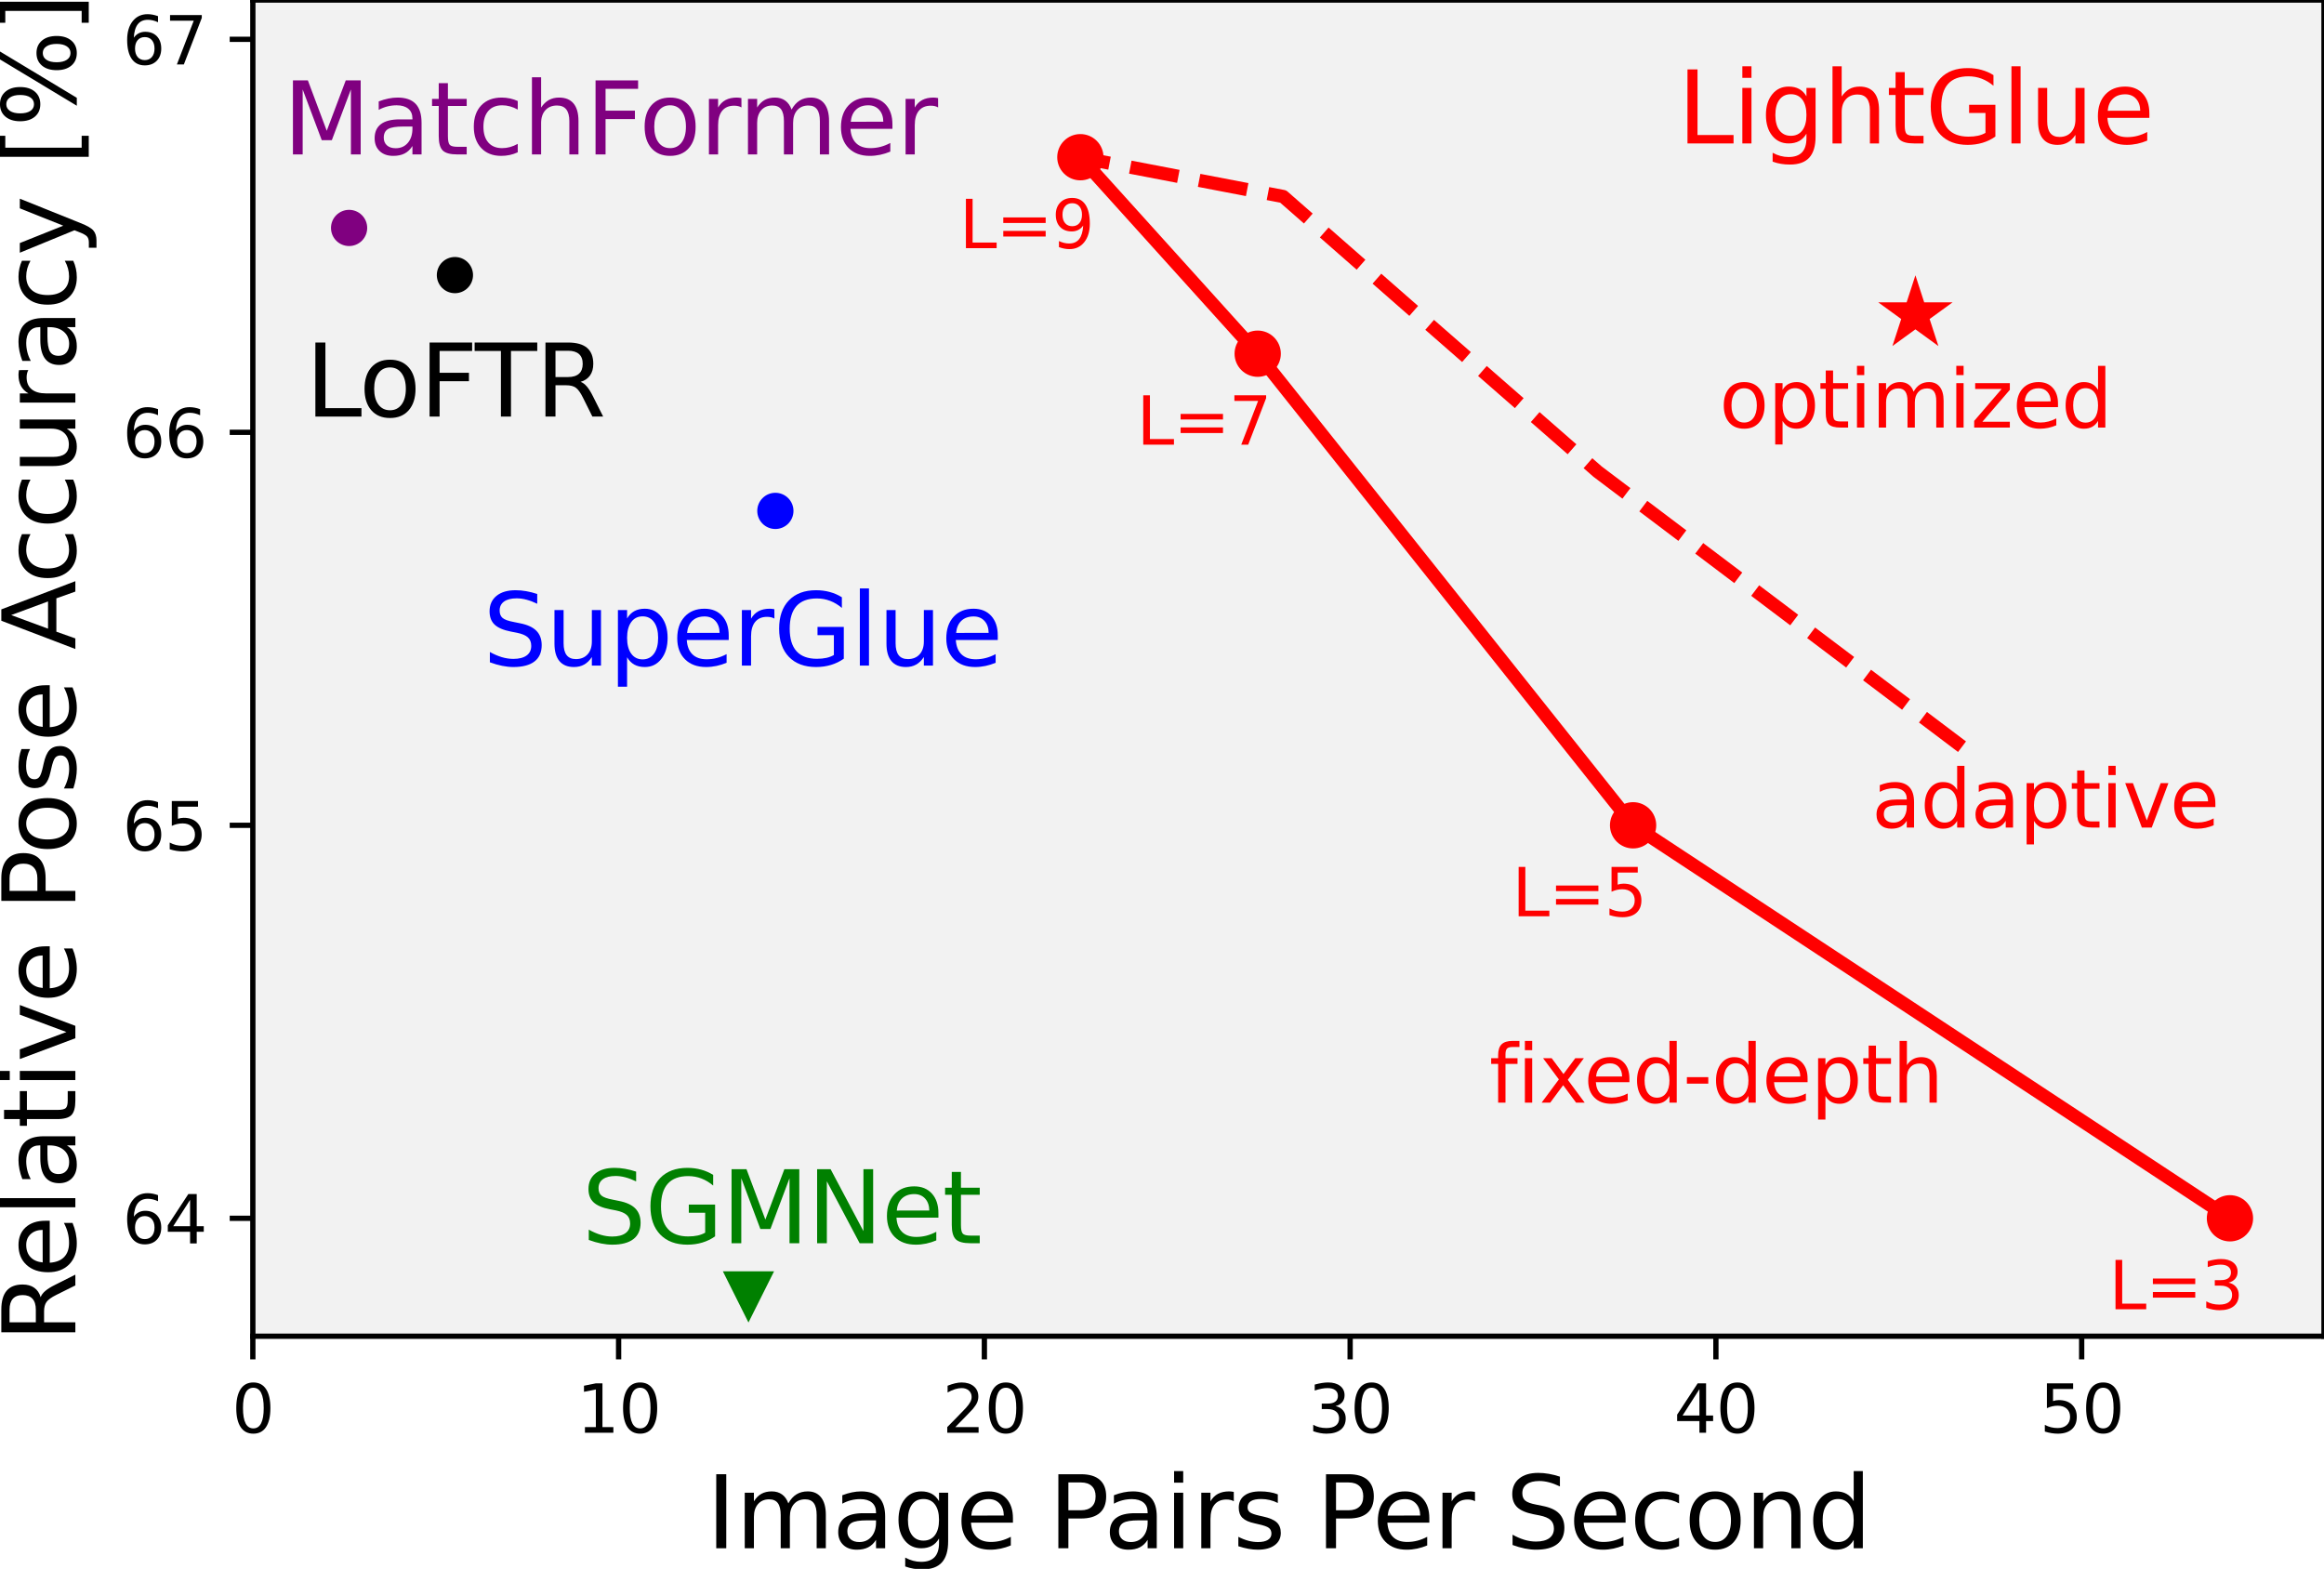 <svg xmlns="http://www.w3.org/2000/svg" xmlns:xlink="http://www.w3.org/1999/xlink" width="468.669" height="316.42" version="1.1" viewBox="0 0 351.502 237.315"><defs><style type="text/css">*{stroke-linejoin:round;stroke-linecap:butt}</style></defs><g id="figure_1"><g id="patch_1"><path d="M 0 237.315 L 351.502 237.315 L 351.502 0 L 0 0 z" style="fill:#fff"/></g><g id="axes_1"><g id="patch_2"><path d="M 38.242 202.12 L 351.502 202.12 L 351.502 0 L 38.242 0 z" style="fill:#f2f2f2"/></g><g id="PathCollection_1"><defs><path id="md5bda44a6b" d="M 0 2.739 C 0.726 2.739 1.423 2.45 1.936 1.936 C 2.45 1.423 2.739 0.726 2.739 0 C 2.739 -0.726 2.45 -1.423 1.936 -1.936 C 1.423 -2.45 0.726 -2.739 0 -2.739 C -0.726 -2.739 -1.423 -2.45 -1.936 -1.936 C -2.45 -1.423 -2.739 -0.726 -2.739 0 C -2.739 0.726 -2.45 1.423 -1.936 1.936 C -1.423 2.45 -0.726 2.739 0 2.739 z"/></defs><g clip-path="url(#pb46ed2897c)"><use x="117.273" y="77.281" xlink:href="#md5bda44a6b" style="fill:#00f"/></g></g><g id="PathCollection_2"><defs><path id="m3541600ca9" d="M -0 3.873 L 3.873 -3.873 L -3.873 -3.873 z"/></defs><g clip-path="url(#pb46ed2897c)"><use x="113.204" y="196.175" xlink:href="#m3541600ca9" style="fill:green"/></g></g><g id="PathCollection_3"><defs><path id="mee49ddcd29" d="M 0 2.739 C 0.726 2.739 1.423 2.45 1.936 1.936 C 2.45 1.423 2.739 0.726 2.739 0 C 2.739 -0.726 2.45 -1.423 1.936 -1.936 C 1.423 -2.45 0.726 -2.739 0 -2.739 C -0.726 -2.739 -1.423 -2.45 -1.936 -1.936 C -2.45 -1.423 -2.739 -0.726 -2.739 0 C -2.739 0.726 -2.45 1.423 -1.936 1.936 C -1.423 2.45 -0.726 2.739 0 2.739 z"/></defs><g clip-path="url(#pb46ed2897c)"><use x="68.807" y="41.613" xlink:href="#mee49ddcd29"/></g></g><g id="PathCollection_4"><defs><path id="m3986887d56" d="M 0 2.739 C 0.726 2.739 1.423 2.45 1.936 1.936 C 2.45 1.423 2.739 0.726 2.739 0 C 2.739 -0.726 2.45 -1.423 1.936 -1.936 C 1.423 -2.45 0.726 -2.739 0 -2.739 C -0.726 -2.739 -1.423 -2.45 -1.936 -1.936 C -2.45 -1.423 -2.739 -0.726 -2.739 0 C -2.739 0.726 -2.45 1.423 -1.936 1.936 C -1.423 2.45 -0.726 2.739 0 2.739 z"/></defs><g clip-path="url(#pb46ed2897c)"><use x="52.8" y="34.479" xlink:href="#m3986887d56" style="fill:purple"/></g></g><g id="PathCollection_5"><defs><path id="m73cb4f1908" d="M 0 -5.916 L -1.328 -1.828 L -5.627 -1.828 L -2.149 0.698 L -3.477 4.786 L -0 2.26 L 3.477 4.786 L 2.149 0.698 L 5.627 -1.828 L 1.328 -1.828 z"/></defs><g clip-path="url(#pb46ed2897c)"><use x="289.704" y="47.558" xlink:href="#m73cb4f1908" style="fill:red"/></g></g><g id="matplotlib.axis_1"><g id="xtick_1"><g id="line2d_1"><defs><path id="m69d2a2ec97" d="M 0 0 L 0 3.5" style="stroke:#000;stroke-width:.8"/></defs><g><use x="38.242" y="202.12" xlink:href="#m69d2a2ec97" style="stroke:#000;stroke-width:.8"/></g></g><g id="text_1"><g transform="translate(35.061 216.718) scale(0.1 -0.1)"><defs><path id="DejaVuSans-30" d="M 2034 4250 Q 1547 4250 1301 3770 Q 1056 3291 1056 2328 Q 1056 1369 1301 889 Q 1547 409 2034 409 Q 2525 409 2770 889 Q 3016 1369 3016 2328 Q 3016 3291 2770 3770 Q 2525 4250 2034 4250 z M 2034 4750 Q 2819 4750 3233 4129 Q 3647 3509 3647 2328 Q 3647 1150 3233 529 Q 2819 -91 2034 -91 Q 1250 -91 836 529 Q 422 1150 422 2328 Q 422 3509 836 4129 Q 1250 4750 2034 4750 z" transform="scale(0.016)"/></defs><use xlink:href="#DejaVuSans-30"/></g></g></g><g id="xtick_2"><g id="line2d_2"><g><use x="93.564" y="202.12" xlink:href="#m69d2a2ec97" style="stroke:#000;stroke-width:.8"/></g></g><g id="text_2"><g transform="translate(87.201 216.718) scale(0.1 -0.1)"><defs><path id="DejaVuSans-31" d="M 794 531 L 1825 531 L 1825 4091 L 703 3866 L 703 4441 L 1819 4666 L 2450 4666 L 2450 531 L 3481 531 L 3481 0 L 794 0 L 794 531 z" transform="scale(0.016)"/></defs><use xlink:href="#DejaVuSans-31"/><use x="63.623" xlink:href="#DejaVuSans-30"/></g></g></g><g id="xtick_3"><g id="line2d_3"><g><use x="148.885" y="202.12" xlink:href="#m69d2a2ec97" style="stroke:#000;stroke-width:.8"/></g></g><g id="text_3"><g transform="translate(142.523 216.718) scale(0.1 -0.1)"><defs><path id="DejaVuSans-32" d="M 1228 531 L 3431 531 L 3431 0 L 469 0 L 469 531 Q 828 903 1448 1529 Q 2069 2156 2228 2338 Q 2531 2678 2651 2914 Q 2772 3150 2772 3378 Q 2772 3750 2511 3984 Q 2250 4219 1831 4219 Q 1534 4219 1204 4116 Q 875 4013 500 3803 L 500 4441 Q 881 4594 1212 4672 Q 1544 4750 1819 4750 Q 2544 4750 2975 4387 Q 3406 4025 3406 3419 Q 3406 3131 3298 2873 Q 3191 2616 2906 2266 Q 2828 2175 2409 1742 Q 1991 1309 1228 531 z" transform="scale(0.016)"/></defs><use xlink:href="#DejaVuSans-32"/><use x="63.623" xlink:href="#DejaVuSans-30"/></g></g></g><g id="xtick_4"><g id="line2d_4"><g><use x="204.207" y="202.12" xlink:href="#m69d2a2ec97" style="stroke:#000;stroke-width:.8"/></g></g><g id="text_4"><g transform="translate(197.844 216.718) scale(0.1 -0.1)"><defs><path id="DejaVuSans-33" d="M 2597 2516 Q 3050 2419 3304 2112 Q 3559 1806 3559 1356 Q 3559 666 3084 287 Q 2609 -91 1734 -91 Q 1441 -91 1130 -33 Q 819 25 488 141 L 488 750 Q 750 597 1062 519 Q 1375 441 1716 441 Q 2309 441 2620 675 Q 2931 909 2931 1356 Q 2931 1769 2642 2001 Q 2353 2234 1838 2234 L 1294 2234 L 1294 2753 L 1863 2753 Q 2328 2753 2575 2939 Q 2822 3125 2822 3475 Q 2822 3834 2567 4026 Q 2313 4219 1838 4219 Q 1578 4219 1281 4162 Q 984 4106 628 3988 L 628 4550 Q 988 4650 1302 4700 Q 1616 4750 1894 4750 Q 2613 4750 3031 4423 Q 3450 4097 3450 3541 Q 3450 3153 3228 2886 Q 3006 2619 2597 2516 z" transform="scale(0.016)"/></defs><use xlink:href="#DejaVuSans-33"/><use x="63.623" xlink:href="#DejaVuSans-30"/></g></g></g><g id="xtick_5"><g id="line2d_5"><g><use x="259.528" y="202.12" xlink:href="#m69d2a2ec97" style="stroke:#000;stroke-width:.8"/></g></g><g id="text_5"><g transform="translate(253.166 216.718) scale(0.1 -0.1)"><defs><path id="DejaVuSans-34" d="M 2419 4116 L 825 1625 L 2419 1625 L 2419 4116 z M 2253 4666 L 3047 4666 L 3047 1625 L 3713 1625 L 3713 1100 L 3047 1100 L 3047 0 L 2419 0 L 2419 1100 L 313 1100 L 313 1709 L 2253 4666 z" transform="scale(0.016)"/></defs><use xlink:href="#DejaVuSans-34"/><use x="63.623" xlink:href="#DejaVuSans-30"/></g></g></g><g id="xtick_6"><g id="line2d_6"><g><use x="314.85" y="202.12" xlink:href="#m69d2a2ec97" style="stroke:#000;stroke-width:.8"/></g></g><g id="text_6"><g transform="translate(308.488 216.718) scale(0.1 -0.1)"><defs><path id="DejaVuSans-35" d="M 691 4666 L 3169 4666 L 3169 4134 L 1269 4134 L 1269 2991 Q 1406 3038 1543 3061 Q 1681 3084 1819 3084 Q 2600 3084 3056 2656 Q 3513 2228 3513 1497 Q 3513 744 3044 326 Q 2575 -91 1722 -91 Q 1428 -91 1123 -41 Q 819 9 494 109 L 494 744 Q 775 591 1075 516 Q 1375 441 1709 441 Q 2250 441 2565 725 Q 2881 1009 2881 1497 Q 2881 1984 2565 2268 Q 2250 2553 1709 2553 Q 1456 2553 1204 2497 Q 953 2441 691 2322 L 691 4666 z" transform="scale(0.016)"/></defs><use xlink:href="#DejaVuSans-35"/><use x="63.623" xlink:href="#DejaVuSans-30"/></g></g></g><g id="text_7"><g transform="translate(106.824 234.196) scale(0.15 -0.15)"><defs><path id="DejaVuSans-49" d="M 628 4666 L 1259 4666 L 1259 0 L 628 0 L 628 4666 z" transform="scale(0.016)"/><path id="DejaVuSans-6d" d="M 3328 2828 Q 3544 3216 3844 3400 Q 4144 3584 4550 3584 Q 5097 3584 5394 3201 Q 5691 2819 5691 2113 L 5691 0 L 5113 0 L 5113 2094 Q 5113 2597 4934 2840 Q 4756 3084 4391 3084 Q 3944 3084 3684 2787 Q 3425 2491 3425 1978 L 3425 0 L 2847 0 L 2847 2094 Q 2847 2600 2669 2842 Q 2491 3084 2119 3084 Q 1678 3084 1418 2786 Q 1159 2488 1159 1978 L 1159 0 L 581 0 L 581 3500 L 1159 3500 L 1159 2956 Q 1356 3278 1631 3431 Q 1906 3584 2284 3584 Q 2666 3584 2933 3390 Q 3200 3197 3328 2828 z" transform="scale(0.016)"/><path id="DejaVuSans-61" d="M 2194 1759 Q 1497 1759 1228 1600 Q 959 1441 959 1056 Q 959 750 1161 570 Q 1363 391 1709 391 Q 2188 391 2477 730 Q 2766 1069 2766 1631 L 2766 1759 L 2194 1759 z M 3341 1997 L 3341 0 L 2766 0 L 2766 531 Q 2569 213 2275 61 Q 1981 -91 1556 -91 Q 1019 -91 701 211 Q 384 513 384 1019 Q 384 1609 779 1909 Q 1175 2209 1959 2209 L 2766 2209 L 2766 2266 Q 2766 2663 2505 2880 Q 2244 3097 1772 3097 Q 1472 3097 1187 3025 Q 903 2953 641 2809 L 641 3341 Q 956 3463 1253 3523 Q 1550 3584 1831 3584 Q 2591 3584 2966 3190 Q 3341 2797 3341 1997 z" transform="scale(0.016)"/><path id="DejaVuSans-67" d="M 2906 1791 Q 2906 2416 2648 2759 Q 2391 3103 1925 3103 Q 1463 3103 1205 2759 Q 947 2416 947 1791 Q 947 1169 1205 825 Q 1463 481 1925 481 Q 2391 481 2648 825 Q 2906 1169 2906 1791 z M 3481 434 Q 3481 -459 3084 -895 Q 2688 -1331 1869 -1331 Q 1566 -1331 1297 -1286 Q 1028 -1241 775 -1147 L 775 -588 Q 1028 -725 1275 -790 Q 1522 -856 1778 -856 Q 2344 -856 2625 -561 Q 2906 -266 2906 331 L 2906 616 Q 2728 306 2450 153 Q 2172 0 1784 0 Q 1141 0 747 490 Q 353 981 353 1791 Q 353 2603 747 3093 Q 1141 3584 1784 3584 Q 2172 3584 2450 3431 Q 2728 3278 2906 2969 L 2906 3500 L 3481 3500 L 3481 434 z" transform="scale(0.016)"/><path id="DejaVuSans-65" d="M 3597 1894 L 3597 1613 L 953 1613 Q 991 1019 1311 708 Q 1631 397 2203 397 Q 2534 397 2845 478 Q 3156 559 3463 722 L 3463 178 Q 3153 47 2828 -22 Q 2503 -91 2169 -91 Q 1331 -91 842 396 Q 353 884 353 1716 Q 353 2575 817 3079 Q 1281 3584 2069 3584 Q 2775 3584 3186 3129 Q 3597 2675 3597 1894 z M 3022 2063 Q 3016 2534 2758 2815 Q 2500 3097 2075 3097 Q 1594 3097 1305 2825 Q 1016 2553 972 2059 L 3022 2063 z" transform="scale(0.016)"/><path id="DejaVuSans-20" transform="scale(0.016)"/><path id="DejaVuSans-50" d="M 1259 4147 L 1259 2394 L 2053 2394 Q 2494 2394 2734 2622 Q 2975 2850 2975 3272 Q 2975 3691 2734 3919 Q 2494 4147 2053 4147 L 1259 4147 z M 628 4666 L 2053 4666 Q 2838 4666 3239 4311 Q 3641 3956 3641 3272 Q 3641 2581 3239 2228 Q 2838 1875 2053 1875 L 1259 1875 L 1259 0 L 628 0 L 628 4666 z" transform="scale(0.016)"/><path id="DejaVuSans-69" d="M 603 3500 L 1178 3500 L 1178 0 L 603 0 L 603 3500 z M 603 4863 L 1178 4863 L 1178 4134 L 603 4134 L 603 4863 z" transform="scale(0.016)"/><path id="DejaVuSans-72" d="M 2631 2963 Q 2534 3019 2420 3045 Q 2306 3072 2169 3072 Q 1681 3072 1420 2755 Q 1159 2438 1159 1844 L 1159 0 L 581 0 L 581 3500 L 1159 3500 L 1159 2956 Q 1341 3275 1631 3429 Q 1922 3584 2338 3584 Q 2397 3584 2469 3576 Q 2541 3569 2628 3553 L 2631 2963 z" transform="scale(0.016)"/><path id="DejaVuSans-73" d="M 2834 3397 L 2834 2853 Q 2591 2978 2328 3040 Q 2066 3103 1784 3103 Q 1356 3103 1142 2972 Q 928 2841 928 2578 Q 928 2378 1081 2264 Q 1234 2150 1697 2047 L 1894 2003 Q 2506 1872 2764 1633 Q 3022 1394 3022 966 Q 3022 478 2636 193 Q 2250 -91 1575 -91 Q 1294 -91 989 -36 Q 684 19 347 128 L 347 722 Q 666 556 975 473 Q 1284 391 1588 391 Q 1994 391 2212 530 Q 2431 669 2431 922 Q 2431 1156 2273 1281 Q 2116 1406 1581 1522 L 1381 1569 Q 847 1681 609 1914 Q 372 2147 372 2553 Q 372 3047 722 3315 Q 1072 3584 1716 3584 Q 2034 3584 2315 3537 Q 2597 3491 2834 3397 z" transform="scale(0.016)"/><path id="DejaVuSans-53" d="M 3425 4513 L 3425 3897 Q 3066 4069 2747 4153 Q 2428 4238 2131 4238 Q 1616 4238 1336 4038 Q 1056 3838 1056 3469 Q 1056 3159 1242 3001 Q 1428 2844 1947 2747 L 2328 2669 Q 3034 2534 3370 2195 Q 3706 1856 3706 1288 Q 3706 609 3251 259 Q 2797 -91 1919 -91 Q 1588 -91 1214 -16 Q 841 59 441 206 L 441 856 Q 825 641 1194 531 Q 1563 422 1919 422 Q 2459 422 2753 634 Q 3047 847 3047 1241 Q 3047 1584 2836 1778 Q 2625 1972 2144 2069 L 1759 2144 Q 1053 2284 737 2584 Q 422 2884 422 3419 Q 422 4038 858 4394 Q 1294 4750 2059 4750 Q 2388 4750 2728 4690 Q 3069 4631 3425 4513 z" transform="scale(0.016)"/><path id="DejaVuSans-63" d="M 3122 3366 L 3122 2828 Q 2878 2963 2633 3030 Q 2388 3097 2138 3097 Q 1578 3097 1268 2742 Q 959 2388 959 1747 Q 959 1106 1268 751 Q 1578 397 2138 397 Q 2388 397 2633 464 Q 2878 531 3122 666 L 3122 134 Q 2881 22 2623 -34 Q 2366 -91 2075 -91 Q 1284 -91 818 406 Q 353 903 353 1747 Q 353 2603 823 3093 Q 1294 3584 2113 3584 Q 2378 3584 2631 3529 Q 2884 3475 3122 3366 z" transform="scale(0.016)"/><path id="DejaVuSans-6f" d="M 1959 3097 Q 1497 3097 1228 2736 Q 959 2375 959 1747 Q 959 1119 1226 758 Q 1494 397 1959 397 Q 2419 397 2687 759 Q 2956 1122 2956 1747 Q 2956 2369 2687 2733 Q 2419 3097 1959 3097 z M 1959 3584 Q 2709 3584 3137 3096 Q 3566 2609 3566 1747 Q 3566 888 3137 398 Q 2709 -91 1959 -91 Q 1206 -91 779 398 Q 353 888 353 1747 Q 353 2609 779 3096 Q 1206 3584 1959 3584 z" transform="scale(0.016)"/><path id="DejaVuSans-6e" d="M 3513 2113 L 3513 0 L 2938 0 L 2938 2094 Q 2938 2591 2744 2837 Q 2550 3084 2163 3084 Q 1697 3084 1428 2787 Q 1159 2491 1159 1978 L 1159 0 L 581 0 L 581 3500 L 1159 3500 L 1159 2956 Q 1366 3272 1645 3428 Q 1925 3584 2291 3584 Q 2894 3584 3203 3211 Q 3513 2838 3513 2113 z" transform="scale(0.016)"/><path id="DejaVuSans-64" d="M 2906 2969 L 2906 4863 L 3481 4863 L 3481 0 L 2906 0 L 2906 525 Q 2725 213 2448 61 Q 2172 -91 1784 -91 Q 1150 -91 751 415 Q 353 922 353 1747 Q 353 2572 751 3078 Q 1150 3584 1784 3584 Q 2172 3584 2448 3432 Q 2725 3281 2906 2969 z M 947 1747 Q 947 1113 1208 752 Q 1469 391 1925 391 Q 2381 391 2643 752 Q 2906 1113 2906 1747 Q 2906 2381 2643 2742 Q 2381 3103 1925 3103 Q 1469 3103 1208 2742 Q 947 2381 947 1747 z" transform="scale(0.016)"/></defs><use xlink:href="#DejaVuSans-49"/><use x="29.492" xlink:href="#DejaVuSans-6d"/><use x="126.904" xlink:href="#DejaVuSans-61"/><use x="188.184" xlink:href="#DejaVuSans-67"/><use x="251.66" xlink:href="#DejaVuSans-65"/><use x="313.184" xlink:href="#DejaVuSans-20"/><use x="344.971" xlink:href="#DejaVuSans-50"/><use x="400.773" xlink:href="#DejaVuSans-61"/><use x="462.053" xlink:href="#DejaVuSans-69"/><use x="489.836" xlink:href="#DejaVuSans-72"/><use x="530.949" xlink:href="#DejaVuSans-73"/><use x="583.049" xlink:href="#DejaVuSans-20"/><use x="614.836" xlink:href="#DejaVuSans-50"/><use x="671.514" xlink:href="#DejaVuSans-65"/><use x="733.037" xlink:href="#DejaVuSans-72"/><use x="774.15" xlink:href="#DejaVuSans-20"/><use x="805.938" xlink:href="#DejaVuSans-53"/><use x="869.414" xlink:href="#DejaVuSans-65"/><use x="930.938" xlink:href="#DejaVuSans-63"/><use x="985.918" xlink:href="#DejaVuSans-6f"/><use x="1047.1" xlink:href="#DejaVuSans-6e"/><use x="1110.479" xlink:href="#DejaVuSans-64"/></g></g></g><g id="matplotlib.axis_2"><g id="ytick_1"><g id="line2d_7"><defs><path id="m433b6a5b4b" d="M 0 0 L -3.5 0" style="stroke:#000;stroke-width:.8"/></defs><g><use x="38.242" y="184.286" xlink:href="#m433b6a5b4b" style="stroke:#000;stroke-width:.8"/></g></g><g id="text_8"><g transform="translate(18.517 188.085) scale(0.1 -0.1)"><defs><path id="DejaVuSans-36" d="M 2113 2584 Q 1688 2584 1439 2293 Q 1191 2003 1191 1497 Q 1191 994 1439 701 Q 1688 409 2113 409 Q 2538 409 2786 701 Q 3034 994 3034 1497 Q 3034 2003 2786 2293 Q 2538 2584 2113 2584 z M 3366 4563 L 3366 3988 Q 3128 4100 2886 4159 Q 2644 4219 2406 4219 Q 1781 4219 1451 3797 Q 1122 3375 1075 2522 Q 1259 2794 1537 2939 Q 1816 3084 2150 3084 Q 2853 3084 3261 2657 Q 3669 2231 3669 1497 Q 3669 778 3244 343 Q 2819 -91 2113 -91 Q 1303 -91 875 529 Q 447 1150 447 2328 Q 447 3434 972 4092 Q 1497 4750 2381 4750 Q 2619 4750 2861 4703 Q 3103 4656 3366 4563 z" transform="scale(0.016)"/></defs><use xlink:href="#DejaVuSans-36"/><use x="63.623" xlink:href="#DejaVuSans-34"/></g></g></g><g id="ytick_2"><g id="line2d_8"><g><use x="38.242" y="124.839" xlink:href="#m433b6a5b4b" style="stroke:#000;stroke-width:.8"/></g></g><g id="text_9"><g transform="translate(18.517 128.638) scale(0.1 -0.1)"><use xlink:href="#DejaVuSans-36"/><use x="63.623" xlink:href="#DejaVuSans-35"/></g></g></g><g id="ytick_3"><g id="line2d_9"><g><use x="38.242" y="65.392" xlink:href="#m433b6a5b4b" style="stroke:#000;stroke-width:.8"/></g></g><g id="text_10"><g transform="translate(18.517 69.191) scale(0.1 -0.1)"><use xlink:href="#DejaVuSans-36"/><use x="63.623" xlink:href="#DejaVuSans-36"/></g></g></g><g id="ytick_4"><g id="line2d_10"><g><use x="38.242" y="5.945" xlink:href="#m433b6a5b4b" style="stroke:#000;stroke-width:.8"/></g></g><g id="text_11"><g transform="translate(18.517 9.744) scale(0.1 -0.1)"><defs><path id="DejaVuSans-37" d="M 525 4666 L 3525 4666 L 3525 4397 L 1831 0 L 1172 0 L 2766 4134 L 525 4134 L 525 4666 z" transform="scale(0.016)"/></defs><use xlink:href="#DejaVuSans-36"/><use x="63.623" xlink:href="#DejaVuSans-37"/></g></g></g><g id="text_12"><g transform="translate(11.398 203.039) rotate(-90) scale(0.15 -0.15)"><defs><path id="DejaVuSans-52" d="M 2841 2188 Q 3044 2119 3236 1894 Q 3428 1669 3622 1275 L 4263 0 L 3584 0 L 2988 1197 Q 2756 1666 2539 1819 Q 2322 1972 1947 1972 L 1259 1972 L 1259 0 L 628 0 L 628 4666 L 2053 4666 Q 2853 4666 3247 4331 Q 3641 3997 3641 3322 Q 3641 2881 3436 2590 Q 3231 2300 2841 2188 z M 1259 4147 L 1259 2491 L 2053 2491 Q 2509 2491 2742 2702 Q 2975 2913 2975 3322 Q 2975 3731 2742 3939 Q 2509 4147 2053 4147 L 1259 4147 z" transform="scale(0.016)"/><path id="DejaVuSans-6c" d="M 603 4863 L 1178 4863 L 1178 0 L 603 0 L 603 4863 z" transform="scale(0.016)"/><path id="DejaVuSans-74" d="M 1172 4494 L 1172 3500 L 2356 3500 L 2356 3053 L 1172 3053 L 1172 1153 Q 1172 725 1289 603 Q 1406 481 1766 481 L 2356 481 L 2356 0 L 1766 0 Q 1100 0 847 248 Q 594 497 594 1153 L 594 3053 L 172 3053 L 172 3500 L 594 3500 L 594 4494 L 1172 4494 z" transform="scale(0.016)"/><path id="DejaVuSans-76" d="M 191 3500 L 800 3500 L 1894 563 L 2988 3500 L 3597 3500 L 2284 0 L 1503 0 L 191 3500 z" transform="scale(0.016)"/><path id="DejaVuSans-41" d="M 2188 4044 L 1331 1722 L 3047 1722 L 2188 4044 z M 1831 4666 L 2547 4666 L 4325 0 L 3669 0 L 3244 1197 L 1141 1197 L 716 0 L 50 0 L 1831 4666 z" transform="scale(0.016)"/><path id="DejaVuSans-75" d="M 544 1381 L 544 3500 L 1119 3500 L 1119 1403 Q 1119 906 1312 657 Q 1506 409 1894 409 Q 2359 409 2629 706 Q 2900 1003 2900 1516 L 2900 3500 L 3475 3500 L 3475 0 L 2900 0 L 2900 538 Q 2691 219 2414 64 Q 2138 -91 1772 -91 Q 1169 -91 856 284 Q 544 659 544 1381 z M 1991 3584 L 1991 3584 z" transform="scale(0.016)"/><path id="DejaVuSans-79" d="M 2059 -325 Q 1816 -950 1584 -1140 Q 1353 -1331 966 -1331 L 506 -1331 L 506 -850 L 844 -850 Q 1081 -850 1212 -737 Q 1344 -625 1503 -206 L 1606 56 L 191 3500 L 800 3500 L 1894 763 L 2988 3500 L 3597 3500 L 2059 -325 z" transform="scale(0.016)"/><path id="DejaVuSans-5b" d="M 550 4863 L 1875 4863 L 1875 4416 L 1125 4416 L 1125 -397 L 1875 -397 L 1875 -844 L 550 -844 L 550 4863 z" transform="scale(0.016)"/><path id="DejaVuSans-25" d="M 4653 2053 Q 4381 2053 4226 1822 Q 4072 1591 4072 1178 Q 4072 772 4226 539 Q 4381 306 4653 306 Q 4919 306 5073 539 Q 5228 772 5228 1178 Q 5228 1588 5073 1820 Q 4919 2053 4653 2053 z M 4653 2450 Q 5147 2450 5437 2106 Q 5728 1763 5728 1178 Q 5728 594 5436 251 Q 5144 -91 4653 -91 Q 4153 -91 3862 251 Q 3572 594 3572 1178 Q 3572 1766 3864 2108 Q 4156 2450 4653 2450 z M 1428 4353 Q 1159 4353 1004 4120 Q 850 3888 850 3481 Q 850 3069 1003 2837 Q 1156 2606 1428 2606 Q 1700 2606 1854 2837 Q 2009 3069 2009 3481 Q 2009 3884 1853 4118 Q 1697 4353 1428 4353 z M 4250 4750 L 4750 4750 L 1831 -91 L 1331 -91 L 4250 4750 z M 1428 4750 Q 1922 4750 2215 4408 Q 2509 4066 2509 3481 Q 2509 2891 2217 2550 Q 1925 2209 1428 2209 Q 931 2209 642 2551 Q 353 2894 353 3481 Q 353 4063 643 4406 Q 934 4750 1428 4750 z" transform="scale(0.016)"/><path id="DejaVuSans-5d" d="M 1947 4863 L 1947 -844 L 622 -844 L 622 -397 L 1369 -397 L 1369 4416 L 622 4416 L 622 4863 L 1947 4863 z" transform="scale(0.016)"/></defs><use xlink:href="#DejaVuSans-52"/><use x="64.982" xlink:href="#DejaVuSans-65"/><use x="126.506" xlink:href="#DejaVuSans-6c"/><use x="154.289" xlink:href="#DejaVuSans-61"/><use x="215.568" xlink:href="#DejaVuSans-74"/><use x="254.777" xlink:href="#DejaVuSans-69"/><use x="282.561" xlink:href="#DejaVuSans-76"/><use x="341.74" xlink:href="#DejaVuSans-65"/><use x="403.264" xlink:href="#DejaVuSans-20"/><use x="435.051" xlink:href="#DejaVuSans-50"/><use x="491.729" xlink:href="#DejaVuSans-6f"/><use x="552.91" xlink:href="#DejaVuSans-73"/><use x="605.01" xlink:href="#DejaVuSans-65"/><use x="666.533" xlink:href="#DejaVuSans-20"/><use x="698.32" xlink:href="#DejaVuSans-41"/><use x="764.979" xlink:href="#DejaVuSans-63"/><use x="819.959" xlink:href="#DejaVuSans-63"/><use x="874.939" xlink:href="#DejaVuSans-75"/><use x="938.318" xlink:href="#DejaVuSans-72"/><use x="979.432" xlink:href="#DejaVuSans-61"/><use x="1040.711" xlink:href="#DejaVuSans-63"/><use x="1095.691" xlink:href="#DejaVuSans-79"/><use x="1154.871" xlink:href="#DejaVuSans-20"/><use x="1186.658" xlink:href="#DejaVuSans-5b"/><use x="1225.672" xlink:href="#DejaVuSans-25"/><use x="1320.691" xlink:href="#DejaVuSans-5d"/></g></g></g><g id="patch_3"><path d="M 38.242 202.12 L 38.242 0" style="fill:none;stroke:#000;stroke-width:.8;stroke-linejoin:miter;stroke-linecap:square"/></g><g id="patch_4"><path d="M 351.502 202.12 L 351.502 0" style="fill:none;stroke:#000;stroke-width:.8;stroke-linejoin:miter;stroke-linecap:square"/></g><g id="patch_5"><path d="M 38.242 202.12 L 351.502 202.12" style="fill:none;stroke:#000;stroke-width:.8;stroke-linejoin:miter;stroke-linecap:square"/></g><g id="patch_6"><path d="M 38.242 0 L 351.502 0" style="fill:none;stroke:#000;stroke-width:.8;stroke-linejoin:miter;stroke-linecap:square"/></g><g id="text_13"><g style="fill:#00f" transform="translate(73.036 100.679) scale(0.15 -0.15)"><defs><path id="DejaVuSans-70" d="M 1159 525 L 1159 -1331 L 581 -1331 L 581 3500 L 1159 3500 L 1159 2969 Q 1341 3281 1617 3432 Q 1894 3584 2278 3584 Q 2916 3584 3314 3078 Q 3713 2572 3713 1747 Q 3713 922 3314 415 Q 2916 -91 2278 -91 Q 1894 -91 1617 61 Q 1341 213 1159 525 z M 3116 1747 Q 3116 2381 2855 2742 Q 2594 3103 2138 3103 Q 1681 3103 1420 2742 Q 1159 2381 1159 1747 Q 1159 1113 1420 752 Q 1681 391 2138 391 Q 2594 391 2855 752 Q 3116 1113 3116 1747 z" transform="scale(0.016)"/><path id="DejaVuSans-47" d="M 3809 666 L 3809 1919 L 2778 1919 L 2778 2438 L 4434 2438 L 4434 434 Q 4069 175 3628 42 Q 3188 -91 2688 -91 Q 1594 -91 976 548 Q 359 1188 359 2328 Q 359 3472 976 4111 Q 1594 4750 2688 4750 Q 3144 4750 3555 4637 Q 3966 4525 4313 4306 L 4313 3634 Q 3963 3931 3569 4081 Q 3175 4231 2741 4231 Q 1884 4231 1454 3753 Q 1025 3275 1025 2328 Q 1025 1384 1454 906 Q 1884 428 2741 428 Q 3075 428 3337 486 Q 3600 544 3809 666 z" transform="scale(0.016)"/></defs><use xlink:href="#DejaVuSans-53"/><use x="63.477" xlink:href="#DejaVuSans-75"/><use x="126.855" xlink:href="#DejaVuSans-70"/><use x="190.332" xlink:href="#DejaVuSans-65"/><use x="251.855" xlink:href="#DejaVuSans-72"/><use x="292.969" xlink:href="#DejaVuSans-47"/><use x="370.459" xlink:href="#DejaVuSans-6c"/><use x="398.242" xlink:href="#DejaVuSans-75"/><use x="461.621" xlink:href="#DejaVuSans-65"/></g></g><g id="text_14"><g style="fill:green" transform="translate(87.994 188.056) scale(0.15 -0.15)"><defs><path id="DejaVuSans-4d" d="M 628 4666 L 1569 4666 L 2759 1491 L 3956 4666 L 4897 4666 L 4897 0 L 4281 0 L 4281 4097 L 3078 897 L 2444 897 L 1241 4097 L 1241 0 L 628 0 L 628 4666 z" transform="scale(0.016)"/><path id="DejaVuSans-4e" d="M 628 4666 L 1478 4666 L 3547 763 L 3547 4666 L 4159 4666 L 4159 0 L 3309 0 L 1241 3903 L 1241 0 L 628 0 L 628 4666 z" transform="scale(0.016)"/></defs><use xlink:href="#DejaVuSans-53"/><use x="63.477" xlink:href="#DejaVuSans-47"/><use x="140.967" xlink:href="#DejaVuSans-4d"/><use x="227.246" xlink:href="#DejaVuSans-4e"/><use x="302.051" xlink:href="#DejaVuSans-65"/><use x="363.574" xlink:href="#DejaVuSans-74"/></g></g><g id="text_15"><g transform="translate(46.195 63.011) scale(0.15 -0.15)"><defs><path id="DejaVuSans-4c" d="M 628 4666 L 1259 4666 L 1259 531 L 3531 531 L 3531 0 L 628 0 L 628 4666 z" transform="scale(0.016)"/><path id="DejaVuSans-46" d="M 628 4666 L 3309 4666 L 3309 4134 L 1259 4134 L 1259 2759 L 3109 2759 L 3109 2228 L 1259 2228 L 1259 0 L 628 0 L 628 4666 z" transform="scale(0.016)"/><path id="DejaVuSans-54" d="M -19 4666 L 3928 4666 L 3928 4134 L 2272 4134 L 2272 0 L 1638 0 L 1638 4134 L -19 4134 L -19 4666 z" transform="scale(0.016)"/></defs><use xlink:href="#DejaVuSans-4c"/><use x="53.963" xlink:href="#DejaVuSans-6f"/><use x="115.145" xlink:href="#DejaVuSans-46"/><use x="170.914" xlink:href="#DejaVuSans-54"/><use x="231.998" xlink:href="#DejaVuSans-52"/></g></g><g id="text_16"><g style="fill:purple" transform="translate(42.8 23.36) scale(0.15 -0.15)"><defs><path id="DejaVuSans-68" d="M 3513 2113 L 3513 0 L 2938 0 L 2938 2094 Q 2938 2591 2744 2837 Q 2550 3084 2163 3084 Q 1697 3084 1428 2787 Q 1159 2491 1159 1978 L 1159 0 L 581 0 L 581 4863 L 1159 4863 L 1159 2956 Q 1366 3272 1645 3428 Q 1925 3584 2291 3584 Q 2894 3584 3203 3211 Q 3513 2838 3513 2113 z" transform="scale(0.016)"/></defs><use xlink:href="#DejaVuSans-4d"/><use x="86.279" xlink:href="#DejaVuSans-61"/><use x="147.559" xlink:href="#DejaVuSans-74"/><use x="186.768" xlink:href="#DejaVuSans-63"/><use x="241.748" xlink:href="#DejaVuSans-68"/><use x="305.127" xlink:href="#DejaVuSans-46"/><use x="359.021" xlink:href="#DejaVuSans-6f"/><use x="420.203" xlink:href="#DejaVuSans-72"/><use x="459.566" xlink:href="#DejaVuSans-6d"/><use x="556.979" xlink:href="#DejaVuSans-65"/><use x="618.502" xlink:href="#DejaVuSans-72"/></g></g><g id="text_17"><g style="fill:red" transform="translate(318.964 198.045) scale(0.1 -0.1)"><defs><path id="DejaVuSans-3d" d="M 678 2906 L 4684 2906 L 4684 2381 L 678 2381 L 678 2906 z M 678 1631 L 4684 1631 L 4684 1100 L 678 1100 L 678 1631 z" transform="scale(0.016)"/></defs><use xlink:href="#DejaVuSans-4c"/><use x="55.713" xlink:href="#DejaVuSans-3d"/><use x="139.502" xlink:href="#DejaVuSans-33"/></g></g><g id="text_18"><g style="fill:red" transform="translate(228.689 138.598) scale(0.1 -0.1)"><use xlink:href="#DejaVuSans-4c"/><use x="55.713" xlink:href="#DejaVuSans-3d"/><use x="139.502" xlink:href="#DejaVuSans-35"/></g></g><g id="text_19"><g style="fill:red" transform="translate(171.91 67.262) scale(0.1 -0.1)"><use xlink:href="#DejaVuSans-4c"/><use x="55.713" xlink:href="#DejaVuSans-3d"/><use x="139.502" xlink:href="#DejaVuSans-37"/></g></g><g id="text_20"><g style="fill:red" transform="translate(145.09 37.538) scale(0.1 -0.1)"><defs><path id="DejaVuSans-39" d="M 703 97 L 703 672 Q 941 559 1184 500 Q 1428 441 1663 441 Q 2288 441 2617 861 Q 2947 1281 2994 2138 Q 2813 1869 2534 1725 Q 2256 1581 1919 1581 Q 1219 1581 811 2004 Q 403 2428 403 3163 Q 403 3881 828 4315 Q 1253 4750 1959 4750 Q 2769 4750 3195 4129 Q 3622 3509 3622 2328 Q 3622 1225 3098 567 Q 2575 -91 1691 -91 Q 1453 -91 1209 -44 Q 966 3 703 97 z M 1959 2075 Q 2384 2075 2632 2365 Q 2881 2656 2881 3163 Q 2881 3666 2632 3958 Q 2384 4250 1959 4250 Q 1534 4250 1286 3958 Q 1038 3666 1038 3163 Q 1038 2656 1286 2365 Q 1534 2075 1959 2075 z" transform="scale(0.016)"/></defs><use xlink:href="#DejaVuSans-4c"/><use x="55.713" xlink:href="#DejaVuSans-3d"/><use x="139.502" xlink:href="#DejaVuSans-39"/></g></g><g id="text_21"><g style="fill:red" transform="translate(225.255 166.791) scale(0.12 -0.12)"><defs><path id="DejaVuSans-66" d="M 2375 4863 L 2375 4384 L 1825 4384 Q 1516 4384 1395 4259 Q 1275 4134 1275 3809 L 1275 3500 L 2222 3500 L 2222 3053 L 1275 3053 L 1275 0 L 697 0 L 697 3053 L 147 3053 L 147 3500 L 697 3500 L 697 3744 Q 697 4328 969 4595 Q 1241 4863 1831 4863 L 2375 4863 z" transform="scale(0.016)"/><path id="DejaVuSans-78" d="M 3513 3500 L 2247 1797 L 3578 0 L 2900 0 L 1881 1375 L 863 0 L 184 0 L 1544 1831 L 300 3500 L 978 3500 L 1906 2253 L 2834 3500 L 3513 3500 z" transform="scale(0.016)"/><path id="DejaVuSans-2d" d="M 313 2009 L 1997 2009 L 1997 1497 L 313 1497 L 313 2009 z" transform="scale(0.016)"/></defs><use xlink:href="#DejaVuSans-66"/><use x="35.205" xlink:href="#DejaVuSans-69"/><use x="62.988" xlink:href="#DejaVuSans-78"/><use x="119.043" xlink:href="#DejaVuSans-65"/><use x="180.566" xlink:href="#DejaVuSans-64"/><use x="244.043" xlink:href="#DejaVuSans-2d"/><use x="280.127" xlink:href="#DejaVuSans-64"/><use x="343.604" xlink:href="#DejaVuSans-65"/><use x="405.127" xlink:href="#DejaVuSans-70"/><use x="468.604" xlink:href="#DejaVuSans-74"/><use x="507.813" xlink:href="#DejaVuSans-68"/></g></g><g id="text_22"><g style="fill:red" transform="translate(283.084 125.178) scale(0.12 -0.12)"><use xlink:href="#DejaVuSans-61"/><use x="61.279" xlink:href="#DejaVuSans-64"/><use x="124.756" xlink:href="#DejaVuSans-61"/><use x="186.035" xlink:href="#DejaVuSans-70"/><use x="249.512" xlink:href="#DejaVuSans-74"/><use x="288.721" xlink:href="#DejaVuSans-69"/><use x="316.504" xlink:href="#DejaVuSans-76"/><use x="375.684" xlink:href="#DejaVuSans-65"/></g></g><g id="text_23"><g style="fill:red" transform="translate(260.043 64.676) scale(0.12 -0.12)"><defs><path id="DejaVuSans-7a" d="M 353 3500 L 3084 3500 L 3084 2975 L 922 459 L 3084 459 L 3084 0 L 275 0 L 275 525 L 2438 3041 L 353 3041 L 353 3500 z" transform="scale(0.016)"/></defs><use xlink:href="#DejaVuSans-6f"/><use x="61.182" xlink:href="#DejaVuSans-70"/><use x="124.658" xlink:href="#DejaVuSans-74"/><use x="163.867" xlink:href="#DejaVuSans-69"/><use x="191.65" xlink:href="#DejaVuSans-6d"/><use x="289.063" xlink:href="#DejaVuSans-69"/><use x="316.846" xlink:href="#DejaVuSans-7a"/><use x="369.336" xlink:href="#DejaVuSans-65"/><use x="430.859" xlink:href="#DejaVuSans-64"/></g></g><g id="text_24"><g style="fill:red" transform="translate(253.724 21.697) scale(0.15 -0.15)"><use xlink:href="#DejaVuSans-4c"/><use x="55.713" xlink:href="#DejaVuSans-69"/><use x="83.496" xlink:href="#DejaVuSans-67"/><use x="146.973" xlink:href="#DejaVuSans-68"/><use x="210.352" xlink:href="#DejaVuSans-74"/><use x="249.561" xlink:href="#DejaVuSans-47"/><use x="327.051" xlink:href="#DejaVuSans-6c"/><use x="354.834" xlink:href="#DejaVuSans-75"/><use x="418.213" xlink:href="#DejaVuSans-65"/></g></g><g id="line2d_11"><path d="M 337.278 184.286 L 247.003 124.839 L 190.225 53.502 L 163.404 23.779" clip-path="url(#pb46ed2897c)" style="fill:none;stroke:red;stroke-width:2;stroke-linecap:square"/><defs><path id="m8759e5a643" d="M 0 3 C 0.796 3 1.559 2.684 2.121 2.121 C 2.684 1.559 3 0.796 3 0 C 3 -0.796 2.684 -1.559 2.121 -2.121 C 1.559 -2.684 0.796 -3 0 -3 C -0.796 -3 -1.559 -2.684 -2.121 -2.121 C -2.684 -1.559 -3 -0.796 -3 0 C -3 0.796 -2.684 1.559 -2.121 2.121 C -1.559 2.684 -0.796 3 0 3 z" style="stroke:red"/></defs><g clip-path="url(#pb46ed2897c)"><use x="337.278" y="184.286" xlink:href="#m8759e5a643" style="fill:red;stroke:red"/><use x="247.003" y="124.839" xlink:href="#m8759e5a643" style="fill:red;stroke:red"/><use x="190.225" y="53.502" xlink:href="#m8759e5a643" style="fill:red;stroke:red"/><use x="163.404" y="23.779" xlink:href="#m8759e5a643" style="fill:red;stroke:red"/></g></g><g id="line2d_12"><path d="M 296.754 112.949 L 241.63 71.336 L 214.426 47.558 L 194.078 29.724 L 163.122 23.779" clip-path="url(#pb46ed2897c)" style="fill:none;stroke-dasharray:7.4,3.2;stroke-dashoffset:0;stroke:red;stroke-width:2"/></g></g></g><defs><clipPath id="pb46ed2897c"><rect width="313.259" height="202.12" x="38.242" y="0"/></clipPath></defs></svg>